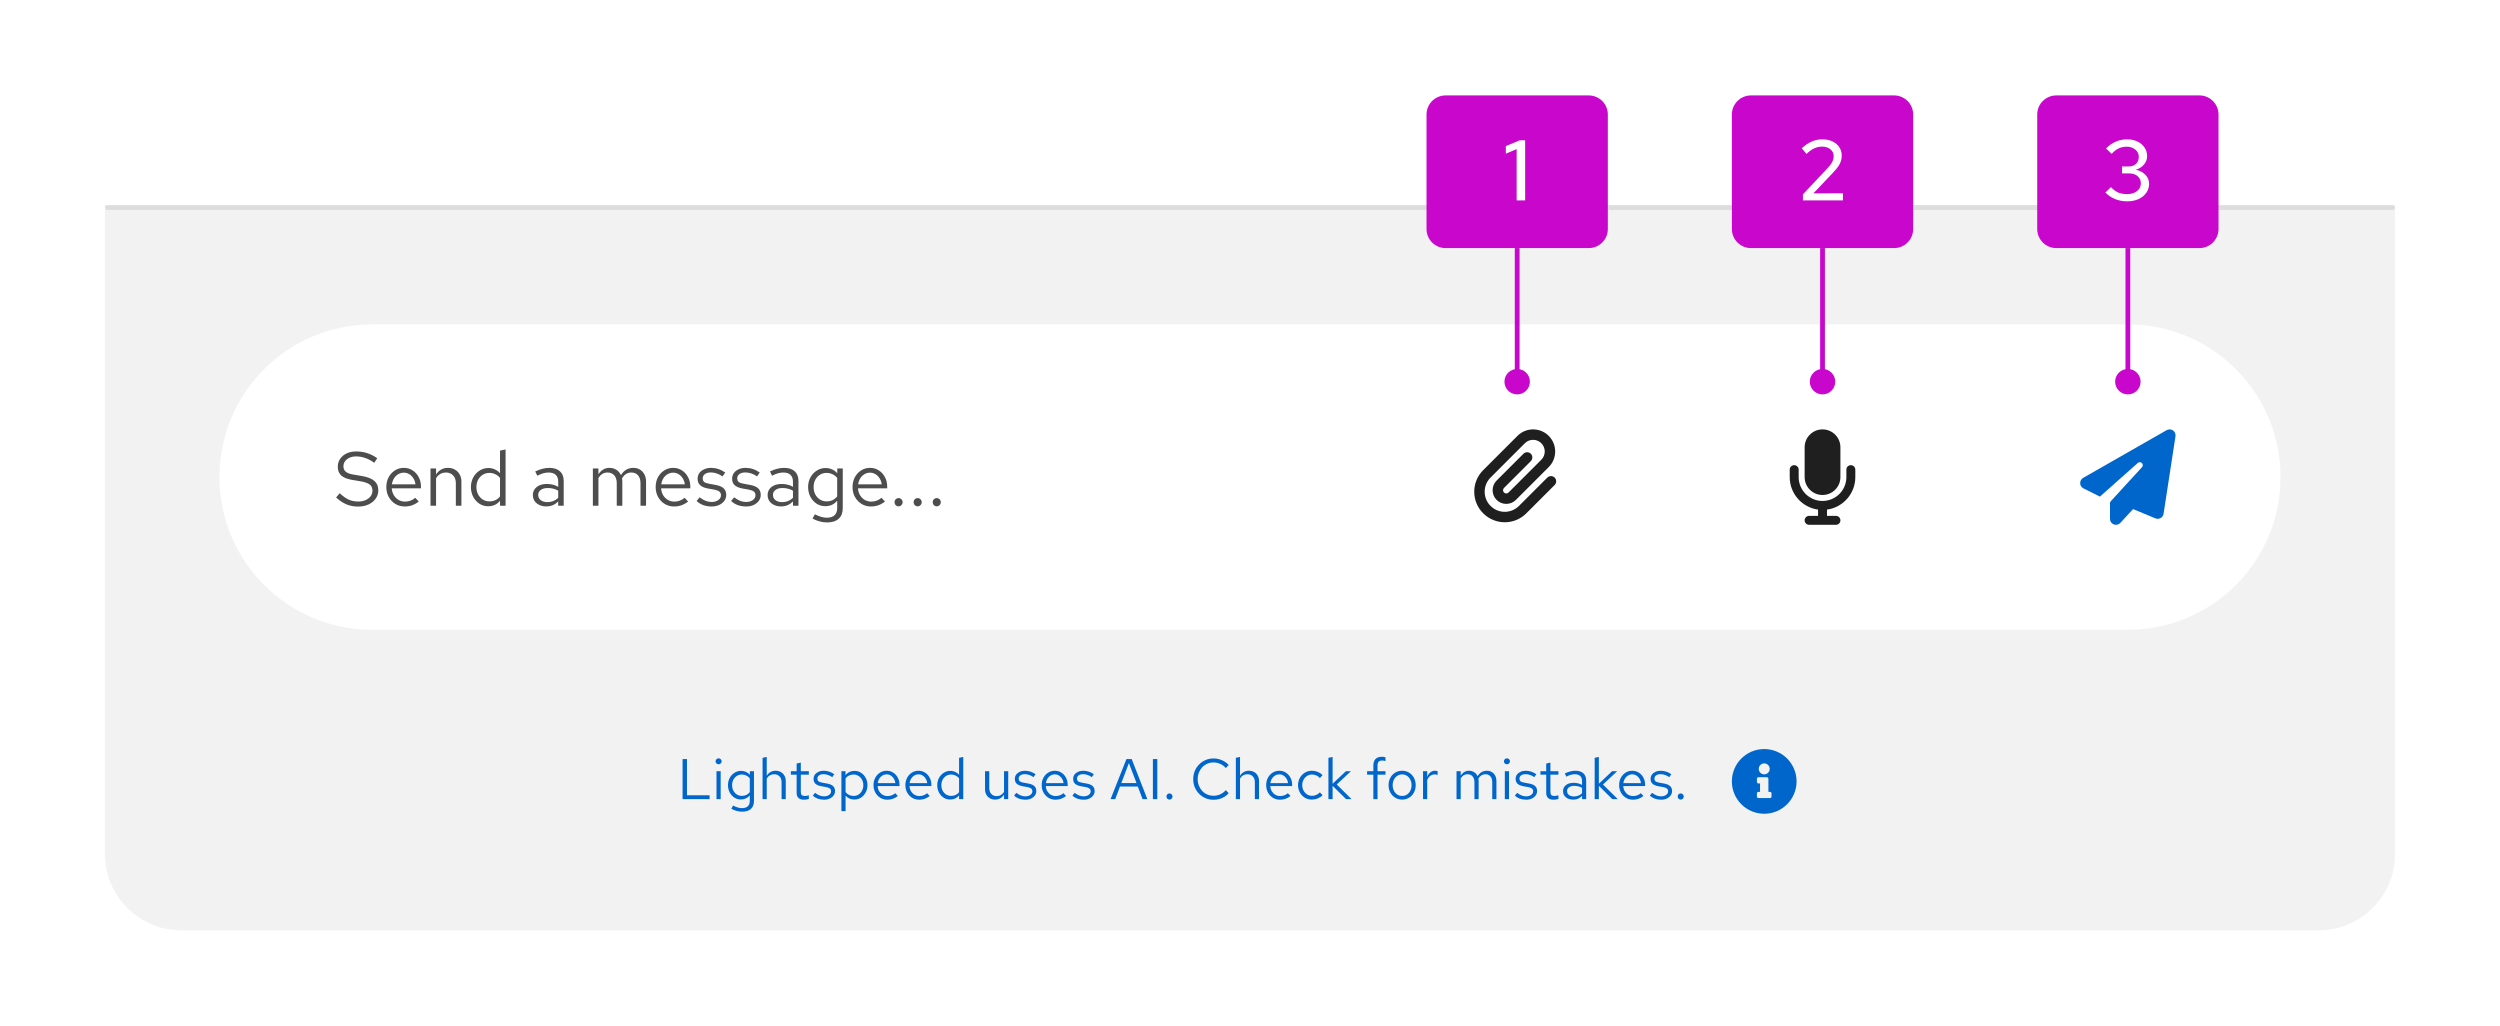 <svg width="524" height="215" viewBox="0 0 524 215" fill="none" xmlns="http://www.w3.org/2000/svg">
<rect width="524" height="215" fill="white"/>
<path d="M22 43H502V179C502 187.837 494.837 195 486 195H38C29.163 195 22 187.837 22 179V43Z" fill="#F2F2F2"/>
<g opacity="0.5">
<rect x="22" y="43" width="480" height="1" rx="0.5" fill="#C7C7C7"/>
</g>
<path d="M46 100C46 82.327 60.327 68 78 68H446C463.673 68 478 82.327 478 100V100C478 117.673 463.673 132 446 132H78C60.327 132 46 117.673 46 100V100Z" fill="white"/>
<path d="M75.04 106.176C74.165 106.176 73.355 106.021 72.608 105.712C71.861 105.392 71.141 104.912 70.448 104.272L71.2 103.376C71.872 104.005 72.501 104.453 73.088 104.72C73.685 104.987 74.347 105.12 75.072 105.12C75.648 105.12 76.16 105.024 76.608 104.832C77.067 104.629 77.424 104.357 77.68 104.016C77.936 103.675 78.064 103.285 78.064 102.848C78.064 102.283 77.877 101.856 77.504 101.568C77.131 101.269 76.485 101.04 75.568 100.88L73.76 100.576C72.736 100.395 71.984 100.085 71.504 99.648C71.035 99.2 70.8 98.603 70.8 97.856C70.8 97.227 70.96 96.672 71.28 96.192C71.611 95.701 72.064 95.317 72.64 95.04C73.216 94.763 73.883 94.624 74.64 94.624C75.472 94.624 76.245 94.741 76.96 94.976C77.675 95.2 78.379 95.557 79.072 96.048L78.432 97.008C77.856 96.571 77.248 96.24 76.608 96.016C75.968 95.781 75.317 95.664 74.656 95.664C74.133 95.664 73.669 95.755 73.264 95.936C72.869 96.117 72.555 96.363 72.32 96.672C72.096 96.981 71.984 97.333 71.984 97.728C71.984 98.219 72.149 98.603 72.48 98.88C72.811 99.157 73.349 99.355 74.096 99.472L75.888 99.776C77.083 99.989 77.947 100.336 78.48 100.816C79.024 101.285 79.296 101.941 79.296 102.784C79.296 103.435 79.109 104.016 78.736 104.528C78.373 105.04 77.872 105.445 77.232 105.744C76.592 106.032 75.861 106.176 75.04 106.176ZM84.845 106.16C84.12 106.16 83.464 105.984 82.877 105.632C82.29 105.269 81.826 104.784 81.485 104.176C81.144 103.557 80.973 102.864 80.973 102.096C80.973 101.328 81.133 100.64 81.453 100.032C81.784 99.424 82.226 98.944 82.781 98.592C83.336 98.24 83.954 98.064 84.637 98.064C85.33 98.064 85.944 98.24 86.477 98.592C87.021 98.933 87.448 99.403 87.757 100C88.077 100.587 88.237 101.253 88.237 102V102.352H82.109C82.152 102.885 82.296 103.365 82.541 103.792C82.797 104.208 83.128 104.539 83.533 104.784C83.949 105.019 84.402 105.136 84.893 105.136C85.298 105.136 85.688 105.067 86.061 104.928C86.445 104.779 86.77 104.581 87.037 104.336L87.773 105.12C87.325 105.472 86.861 105.733 86.381 105.904C85.901 106.075 85.389 106.16 84.845 106.16ZM82.141 101.52H87.085C87.032 101.051 86.888 100.635 86.653 100.272C86.429 99.899 86.141 99.605 85.789 99.392C85.448 99.179 85.064 99.072 84.637 99.072C84.21 99.072 83.821 99.179 83.469 99.392C83.117 99.595 82.824 99.883 82.589 100.256C82.365 100.619 82.216 101.04 82.141 101.52ZM90.231 106V98.192H91.399V99.456C91.698 98.987 92.055 98.64 92.471 98.416C92.887 98.181 93.357 98.064 93.879 98.064C94.445 98.064 94.935 98.187 95.351 98.432C95.778 98.667 96.109 99.003 96.343 99.44C96.589 99.867 96.711 100.368 96.711 100.944V106H95.543V101.28C95.543 100.587 95.351 100.043 94.967 99.648C94.594 99.243 94.087 99.04 93.447 99.04C93.021 99.04 92.631 99.141 92.279 99.344C91.927 99.547 91.634 99.845 91.399 100.24V106H90.231ZM102.307 106.112C101.635 106.112 101.027 105.936 100.483 105.584C99.939 105.221 99.507 104.741 99.187 104.144C98.867 103.536 98.707 102.859 98.707 102.112C98.707 101.355 98.867 100.677 99.187 100.08C99.518 99.472 99.961 98.992 100.515 98.64C101.07 98.277 101.689 98.096 102.371 98.096C102.851 98.096 103.299 98.192 103.715 98.384C104.131 98.565 104.494 98.832 104.803 99.184V94.448L105.971 94.208V106H104.803V104.96C104.505 105.333 104.142 105.621 103.715 105.824C103.289 106.016 102.819 106.112 102.307 106.112ZM102.595 105.088C103.054 105.088 103.475 104.997 103.859 104.816C104.243 104.635 104.558 104.379 104.803 104.048V100.176C104.547 99.845 104.222 99.589 103.827 99.408C103.443 99.216 103.033 99.12 102.595 99.12C102.073 99.12 101.603 99.248 101.187 99.504C100.782 99.76 100.457 100.112 100.211 100.56C99.977 101.008 99.859 101.52 99.859 102.096C99.859 102.661 99.977 103.173 100.211 103.632C100.457 104.08 100.782 104.437 101.187 104.704C101.603 104.96 102.073 105.088 102.595 105.088ZM114.522 106.144C113.968 106.144 113.477 106.043 113.05 105.84C112.624 105.637 112.288 105.36 112.042 105.008C111.808 104.645 111.69 104.229 111.69 103.76C111.69 103.291 111.813 102.885 112.058 102.544C112.304 102.192 112.645 101.92 113.082 101.728C113.52 101.536 114.032 101.44 114.618 101.44C115.066 101.44 115.488 101.488 115.882 101.584C116.288 101.68 116.661 101.835 117.002 102.048V100.976C117.002 100.336 116.832 99.856 116.49 99.536C116.149 99.205 115.648 99.04 114.986 99.04C114.624 99.04 114.25 99.093 113.866 99.2C113.493 99.307 113.077 99.477 112.618 99.712L112.186 98.816C113.232 98.315 114.213 98.064 115.13 98.064C116.101 98.064 116.848 98.304 117.37 98.784C117.893 99.253 118.154 99.931 118.154 100.816V106H117.002V105.088C116.661 105.44 116.282 105.707 115.866 105.888C115.45 106.059 115.002 106.144 114.522 106.144ZM112.81 103.728C112.81 104.187 112.986 104.555 113.338 104.832C113.701 105.109 114.176 105.248 114.762 105.248C115.2 105.248 115.6 105.173 115.962 105.024C116.336 104.875 116.682 104.651 117.002 104.352V102.848C116.672 102.656 116.33 102.517 115.978 102.432C115.626 102.336 115.232 102.288 114.794 102.288C114.197 102.288 113.717 102.421 113.354 102.688C112.992 102.944 112.81 103.291 112.81 103.728ZM124.263 106V98.192H125.431V99.408C125.729 98.96 126.071 98.624 126.455 98.4C126.839 98.176 127.271 98.064 127.751 98.064C128.305 98.064 128.791 98.203 129.207 98.48C129.623 98.747 129.937 99.115 130.151 99.584C130.46 99.083 130.828 98.704 131.255 98.448C131.692 98.192 132.193 98.064 132.759 98.064C133.281 98.064 133.74 98.187 134.135 98.432C134.54 98.677 134.855 99.019 135.079 99.456C135.303 99.883 135.415 100.384 135.415 100.96V106H134.247V101.248C134.247 100.565 134.076 100.027 133.735 99.632C133.393 99.237 132.924 99.04 132.327 99.04C131.921 99.04 131.553 99.141 131.223 99.344C130.903 99.547 130.62 99.856 130.375 100.272C130.396 100.379 130.412 100.491 130.423 100.608C130.433 100.725 130.439 100.843 130.439 100.96V106H129.271V101.248C129.271 100.565 129.095 100.027 128.743 99.632C128.401 99.237 127.932 99.04 127.335 99.04C126.535 99.04 125.9 99.424 125.431 100.192V106H124.263ZM141.298 106.16C140.573 106.16 139.917 105.984 139.33 105.632C138.743 105.269 138.279 104.784 137.938 104.176C137.597 103.557 137.426 102.864 137.426 102.096C137.426 101.328 137.586 100.64 137.906 100.032C138.237 99.424 138.679 98.944 139.234 98.592C139.789 98.24 140.407 98.064 141.09 98.064C141.783 98.064 142.397 98.24 142.93 98.592C143.474 98.933 143.901 99.403 144.21 100C144.53 100.587 144.69 101.253 144.69 102V102.352H138.562C138.605 102.885 138.749 103.365 138.994 103.792C139.25 104.208 139.581 104.539 139.986 104.784C140.402 105.019 140.855 105.136 141.346 105.136C141.751 105.136 142.141 105.067 142.514 104.928C142.898 104.779 143.223 104.581 143.49 104.336L144.226 105.12C143.778 105.472 143.314 105.733 142.834 105.904C142.354 106.075 141.842 106.16 141.298 106.16ZM138.594 101.52H143.538C143.485 101.051 143.341 100.635 143.106 100.272C142.882 99.899 142.594 99.605 142.242 99.392C141.901 99.179 141.517 99.072 141.09 99.072C140.663 99.072 140.274 99.179 139.922 99.392C139.57 99.595 139.277 99.883 139.042 100.256C138.818 100.619 138.669 101.04 138.594 101.52ZM149.179 106.16C148.539 106.16 147.947 106.064 147.403 105.872C146.859 105.669 146.395 105.381 146.011 105.008L146.635 104.24C147.104 104.581 147.536 104.832 147.931 104.992C148.325 105.141 148.731 105.216 149.147 105.216C149.712 105.216 150.181 105.083 150.555 104.816C150.928 104.549 151.115 104.208 151.115 103.792C151.115 103.472 151.003 103.221 150.779 103.04C150.565 102.859 150.208 102.72 149.707 102.624L148.427 102.4C147.669 102.261 147.109 102.027 146.747 101.696C146.395 101.365 146.219 100.917 146.219 100.352C146.219 99.904 146.336 99.509 146.571 99.168C146.816 98.827 147.152 98.56 147.579 98.368C148.005 98.165 148.491 98.064 149.035 98.064C149.568 98.064 150.075 98.144 150.555 98.304C151.035 98.453 151.52 98.699 152.011 99.04L151.435 99.856C151.029 99.568 150.624 99.36 150.219 99.232C149.813 99.093 149.403 99.024 148.987 99.024C148.475 99.024 148.064 99.136 147.755 99.36C147.445 99.584 147.291 99.888 147.291 100.272C147.291 100.592 147.387 100.837 147.579 101.008C147.781 101.179 148.133 101.307 148.635 101.392L149.947 101.632C150.736 101.771 151.312 102.011 151.675 102.352C152.037 102.693 152.219 103.152 152.219 103.728C152.219 104.187 152.085 104.603 151.819 104.976C151.552 105.339 151.189 105.627 150.731 105.84C150.272 106.053 149.755 106.16 149.179 106.16ZM156.413 106.16C155.773 106.16 155.181 106.064 154.637 105.872C154.093 105.669 153.629 105.381 153.245 105.008L153.869 104.24C154.338 104.581 154.77 104.832 155.165 104.992C155.56 105.141 155.965 105.216 156.381 105.216C156.946 105.216 157.416 105.083 157.789 104.816C158.162 104.549 158.349 104.208 158.349 103.792C158.349 103.472 158.237 103.221 158.013 103.04C157.8 102.859 157.442 102.72 156.941 102.624L155.661 102.4C154.904 102.261 154.344 102.027 153.981 101.696C153.629 101.365 153.453 100.917 153.453 100.352C153.453 99.904 153.57 99.509 153.805 99.168C154.05 98.827 154.386 98.56 154.813 98.368C155.24 98.165 155.725 98.064 156.269 98.064C156.802 98.064 157.309 98.144 157.789 98.304C158.269 98.453 158.754 98.699 159.245 99.04L158.669 99.856C158.264 99.568 157.858 99.36 157.453 99.232C157.048 99.093 156.637 99.024 156.221 99.024C155.709 99.024 155.298 99.136 154.989 99.36C154.68 99.584 154.525 99.888 154.525 100.272C154.525 100.592 154.621 100.837 154.813 101.008C155.016 101.179 155.368 101.307 155.869 101.392L157.181 101.632C157.97 101.771 158.546 102.011 158.909 102.352C159.272 102.693 159.453 103.152 159.453 103.728C159.453 104.187 159.32 104.603 159.053 104.976C158.786 105.339 158.424 105.627 157.965 105.84C157.506 106.053 156.989 106.16 156.413 106.16ZM163.725 106.144C163.171 106.144 162.68 106.043 162.253 105.84C161.827 105.637 161.491 105.36 161.245 105.008C161.011 104.645 160.893 104.229 160.893 103.76C160.893 103.291 161.016 102.885 161.261 102.544C161.507 102.192 161.848 101.92 162.285 101.728C162.723 101.536 163.235 101.44 163.821 101.44C164.269 101.44 164.691 101.488 165.085 101.584C165.491 101.68 165.864 101.835 166.205 102.048V100.976C166.205 100.336 166.035 99.856 165.693 99.536C165.352 99.205 164.851 99.04 164.189 99.04C163.827 99.04 163.453 99.093 163.069 99.2C162.696 99.307 162.28 99.477 161.821 99.712L161.389 98.816C162.435 98.315 163.416 98.064 164.333 98.064C165.304 98.064 166.051 98.304 166.573 98.784C167.096 99.253 167.357 99.931 167.357 100.816V106H166.205V105.088C165.864 105.44 165.485 105.707 165.069 105.888C164.653 106.059 164.205 106.144 163.725 106.144ZM162.013 103.728C162.013 104.187 162.189 104.555 162.541 104.832C162.904 105.109 163.379 105.248 163.965 105.248C164.403 105.248 164.803 105.173 165.165 105.024C165.539 104.875 165.885 104.651 166.205 104.352V102.848C165.875 102.656 165.533 102.517 165.181 102.432C164.829 102.336 164.435 102.288 163.997 102.288C163.4 102.288 162.92 102.421 162.557 102.688C162.195 102.944 162.013 103.291 162.013 103.728ZM173.347 109.504C172.825 109.504 172.297 109.429 171.763 109.28C171.241 109.141 170.755 108.944 170.307 108.688L170.803 107.792C171.283 108.037 171.721 108.219 172.115 108.336C172.51 108.453 172.905 108.512 173.299 108.512C174.014 108.512 174.553 108.341 174.915 108C175.289 107.659 175.475 107.163 175.475 106.512V104.944C175.177 105.317 174.814 105.605 174.387 105.808C173.961 106 173.491 106.096 172.979 106.096C172.307 106.096 171.699 105.92 171.155 105.568C170.611 105.205 170.179 104.725 169.859 104.128C169.539 103.52 169.379 102.843 169.379 102.096C169.379 101.349 169.539 100.677 169.859 100.08C170.19 99.472 170.633 98.992 171.187 98.64C171.742 98.277 172.361 98.096 173.043 98.096C173.534 98.096 173.987 98.192 174.403 98.384C174.819 98.565 175.182 98.837 175.491 99.2V98.192H176.643V106.496C176.643 107.467 176.361 108.208 175.795 108.72C175.23 109.243 174.414 109.504 173.347 109.504ZM173.267 105.088C173.726 105.088 174.147 104.997 174.531 104.816C174.915 104.624 175.23 104.363 175.475 104.032V100.176C175.219 99.845 174.894 99.589 174.499 99.408C174.115 99.216 173.705 99.12 173.267 99.12C172.745 99.12 172.275 99.248 171.859 99.504C171.454 99.76 171.129 100.112 170.883 100.56C170.649 101.008 170.531 101.52 170.531 102.096C170.531 102.661 170.649 103.173 170.883 103.632C171.129 104.08 171.454 104.437 171.859 104.704C172.275 104.96 172.745 105.088 173.267 105.088ZM182.564 106.16C181.838 106.16 181.182 105.984 180.596 105.632C180.009 105.269 179.545 104.784 179.204 104.176C178.862 103.557 178.692 102.864 178.692 102.096C178.692 101.328 178.852 100.64 179.172 100.032C179.502 99.424 179.945 98.944 180.5 98.592C181.054 98.24 181.673 98.064 182.356 98.064C183.049 98.064 183.662 98.24 184.196 98.592C184.74 98.933 185.166 99.403 185.476 100C185.796 100.587 185.956 101.253 185.956 102V102.352H179.828C179.87 102.885 180.014 103.365 180.26 103.792C180.516 104.208 180.846 104.539 181.252 104.784C181.668 105.019 182.121 105.136 182.612 105.136C183.017 105.136 183.406 105.067 183.78 104.928C184.164 104.779 184.489 104.581 184.756 104.336L185.492 105.12C185.044 105.472 184.58 105.733 184.1 105.904C183.62 106.075 183.108 106.16 182.564 106.16ZM179.86 101.52H184.804C184.75 101.051 184.606 100.635 184.372 100.272C184.148 99.899 183.86 99.605 183.508 99.392C183.166 99.179 182.782 99.072 182.356 99.072C181.929 99.072 181.54 99.179 181.188 99.392C180.836 99.595 180.542 99.883 180.308 100.256C180.084 100.619 179.934 101.04 179.86 101.52ZM188.344 106.128C188.109 106.128 187.906 106.043 187.736 105.872C187.576 105.701 187.496 105.499 187.496 105.264C187.496 105.019 187.576 104.816 187.736 104.656C187.906 104.485 188.109 104.4 188.344 104.4C188.578 104.4 188.776 104.485 188.936 104.656C189.106 104.816 189.192 105.019 189.192 105.264C189.192 105.499 189.106 105.701 188.936 105.872C188.776 106.043 188.578 106.128 188.344 106.128ZM192.344 106.128C192.109 106.128 191.906 106.043 191.736 105.872C191.576 105.701 191.496 105.499 191.496 105.264C191.496 105.019 191.576 104.816 191.736 104.656C191.906 104.485 192.109 104.4 192.344 104.4C192.578 104.4 192.776 104.485 192.936 104.656C193.106 104.816 193.192 105.019 193.192 105.264C193.192 105.499 193.106 105.701 192.936 105.872C192.776 106.043 192.578 106.128 192.344 106.128ZM196.344 106.128C196.109 106.128 195.906 106.043 195.736 105.872C195.576 105.701 195.496 105.499 195.496 105.264C195.496 105.019 195.576 104.816 195.736 104.656C195.906 104.485 196.109 104.4 196.344 104.4C196.578 104.4 196.776 104.485 196.936 104.656C197.106 104.816 197.192 105.019 197.192 105.264C197.192 105.499 197.106 105.701 196.936 105.872C196.776 106.043 196.578 106.128 196.344 106.128Z" fill="#4D4D4D"/>
<path d="M323.063 92.903C322.109 91.95 320.563 91.95 319.609 92.903L312.422 100.091C310.777 101.735 310.777 104.399 312.422 106.044C314.066 107.688 316.73 107.688 318.375 106.044L324.313 100.106C324.738 99.681 325.434 99.681 325.859 100.106C326.285 100.532 326.285 101.228 325.859 101.653L319.922 107.591C317.422 110.091 313.375 110.091 310.875 107.591C308.375 105.091 308.375 101.044 310.875 98.544L318.063 91.356C319.871 89.548 322.801 89.548 324.609 91.356C326.418 93.165 326.418 96.095 324.609 97.903L317.734 104.778C316.617 105.896 314.805 105.896 313.688 104.778C312.57 103.661 312.57 101.849 313.688 100.731L319.313 95.106C319.738 94.681 320.434 94.681 320.859 95.106C321.285 95.532 321.285 96.228 320.859 96.653L315.234 102.278C314.973 102.54 314.973 102.97 315.234 103.231C315.496 103.493 315.926 103.493 316.188 103.231L323.063 96.356C324.016 95.403 324.016 93.856 323.063 92.903Z" fill="#1F1F1F"/>
<path d="M382 90C379.93 90 378.25 91.68 378.25 93.75V100C378.25 102.07 379.93 103.75 382 103.75C384.07 103.75 385.75 102.07 385.75 100V93.75C385.75 91.68 384.07 90 382 90ZM377 98.438C377 97.918 376.582 97.5 376.062 97.5C375.543 97.5 375.125 97.918 375.125 98.438V100C375.125 103.48 377.711 106.355 381.062 106.812V108.125H379.188C378.668 108.125 378.25 108.543 378.25 109.062C378.25 109.582 378.668 110 379.188 110H382H384.812C385.332 110 385.75 109.582 385.75 109.062C385.75 108.543 385.332 108.125 384.812 108.125H382.938V106.812C386.289 106.355 388.875 103.48 388.875 100V98.438C388.875 97.918 388.457 97.5 387.938 97.5C387.418 97.5 387 97.918 387 98.438V100C387 102.762 384.762 105 382 105C379.238 105 377 102.762 377 100V98.438Z" fill="#1F1F1F"/>
<path d="M455.458 90.217C455.852 90.49 456.059 90.963 455.985 91.436L453.485 107.686C453.426 108.064 453.196 108.397 452.86 108.584C452.524 108.772 452.122 108.795 451.766 108.647L447.094 106.705L444.419 109.6C444.071 109.979 443.524 110.104 443.044 109.916C442.563 109.729 442.251 109.264 442.251 108.748V105.482C442.251 105.326 442.309 105.178 442.415 105.064L448.962 97.92C449.188 97.674 449.18 97.295 448.946 97.061C448.712 96.826 448.333 96.811 448.087 97.033L440.141 104.092L436.692 102.365C436.278 102.158 436.012 101.744 436.001 101.283C435.989 100.822 436.231 100.393 436.629 100.162L454.129 90.162C454.547 89.924 455.063 89.947 455.458 90.217Z" fill="#0066CC"/>
<path d="M143.068 167.5V159.1H143.992V166.684H148.732V167.5H143.068ZM150.177 167.5V161.644H151.053V167.5H150.177ZM150.621 160.192C150.445 160.192 150.293 160.132 150.165 160.012C150.045 159.884 149.985 159.736 149.985 159.568C149.985 159.4 150.045 159.256 150.165 159.136C150.293 159.008 150.445 158.944 150.621 158.944C150.797 158.944 150.945 159.008 151.065 159.136C151.193 159.256 151.257 159.4 151.257 159.568C151.257 159.736 151.193 159.884 151.065 160.012C150.945 160.132 150.797 160.192 150.621 160.192ZM155.561 170.128C155.169 170.128 154.773 170.072 154.373 169.96C153.981 169.856 153.617 169.708 153.281 169.516L153.653 168.844C154.013 169.028 154.341 169.164 154.637 169.252C154.933 169.34 155.229 169.384 155.525 169.384C156.061 169.384 156.465 169.256 156.737 169C157.017 168.744 157.157 168.372 157.157 167.884V166.708C156.933 166.988 156.661 167.204 156.341 167.356C156.021 167.5 155.669 167.572 155.285 167.572C154.781 167.572 154.325 167.44 153.917 167.176C153.509 166.904 153.185 166.544 152.945 166.096C152.705 165.64 152.585 165.132 152.585 164.572C152.585 164.012 152.705 163.508 152.945 163.06C153.193 162.604 153.525 162.244 153.941 161.98C154.357 161.708 154.821 161.572 155.333 161.572C155.701 161.572 156.041 161.644 156.353 161.788C156.665 161.924 156.937 162.128 157.169 162.4V161.644H158.033V167.872C158.033 168.6 157.821 169.156 157.397 169.54C156.973 169.932 156.361 170.128 155.561 170.128ZM155.501 166.816C155.845 166.816 156.161 166.748 156.449 166.612C156.737 166.468 156.973 166.272 157.157 166.024V163.132C156.965 162.884 156.721 162.692 156.425 162.556C156.137 162.412 155.829 162.34 155.501 162.34C155.109 162.34 154.757 162.436 154.445 162.628C154.141 162.82 153.897 163.084 153.713 163.42C153.537 163.756 153.449 164.14 153.449 164.572C153.449 164.996 153.537 165.38 153.713 165.724C153.897 166.06 154.141 166.328 154.445 166.528C154.757 166.72 155.109 166.816 155.501 166.816ZM159.834 167.5V158.836L160.71 158.656V162.592C160.934 162.24 161.202 161.98 161.514 161.812C161.826 161.636 162.178 161.548 162.57 161.548C162.994 161.548 163.362 161.64 163.674 161.824C163.994 162 164.242 162.252 164.418 162.58C164.602 162.9 164.694 163.276 164.694 163.708V167.5H163.818V163.96C163.818 163.44 163.674 163.032 163.386 162.736C163.106 162.432 162.726 162.28 162.246 162.28C161.926 162.28 161.634 162.356 161.37 162.508C161.106 162.66 160.886 162.884 160.71 163.18V167.5H159.834ZM168.511 167.62C168.007 167.62 167.623 167.5 167.359 167.26C167.103 167.012 166.975 166.656 166.975 166.192V162.364H165.763V161.644H166.975V160.036L167.851 159.832V161.644H169.531V162.364H167.851V165.964C167.851 166.276 167.915 166.5 168.043 166.636C168.179 166.772 168.399 166.84 168.703 166.84C168.855 166.84 168.991 166.828 169.111 166.804C169.231 166.78 169.371 166.74 169.531 166.684V167.464C169.371 167.52 169.203 167.56 169.027 167.584C168.851 167.608 168.679 167.62 168.511 167.62ZM172.743 167.62C172.263 167.62 171.819 167.548 171.411 167.404C171.003 167.252 170.655 167.036 170.367 166.756L170.835 166.18C171.187 166.436 171.511 166.624 171.807 166.744C172.103 166.856 172.407 166.912 172.719 166.912C173.143 166.912 173.495 166.812 173.775 166.612C174.055 166.412 174.195 166.156 174.195 165.844C174.195 165.604 174.111 165.416 173.943 165.28C173.783 165.144 173.515 165.04 173.139 164.968L172.179 164.8C171.611 164.696 171.191 164.52 170.919 164.272C170.655 164.024 170.523 163.688 170.523 163.264C170.523 162.928 170.611 162.632 170.787 162.376C170.971 162.12 171.223 161.92 171.543 161.776C171.863 161.624 172.227 161.548 172.635 161.548C173.035 161.548 173.415 161.608 173.775 161.728C174.135 161.84 174.499 162.024 174.867 162.28L174.435 162.892C174.131 162.676 173.827 162.52 173.523 162.424C173.219 162.32 172.911 162.268 172.599 162.268C172.215 162.268 171.907 162.352 171.675 162.52C171.443 162.688 171.327 162.916 171.327 163.204C171.327 163.444 171.399 163.628 171.543 163.756C171.695 163.884 171.959 163.98 172.335 164.044L173.319 164.224C173.911 164.328 174.343 164.508 174.615 164.764C174.887 165.02 175.023 165.364 175.023 165.796C175.023 166.14 174.923 166.452 174.723 166.732C174.523 167.004 174.251 167.22 173.907 167.38C173.563 167.54 173.175 167.62 172.743 167.62ZM176.357 170.008V161.644H177.221V162.484C177.445 162.188 177.717 161.964 178.037 161.812C178.365 161.652 178.725 161.572 179.117 161.572C179.629 161.572 180.085 161.708 180.485 161.98C180.893 162.244 181.217 162.604 181.457 163.06C181.697 163.508 181.817 164.012 181.817 164.572C181.817 165.132 181.693 165.64 181.445 166.096C181.205 166.552 180.877 166.916 180.461 167.188C180.053 167.452 179.589 167.584 179.069 167.584C178.701 167.584 178.361 167.516 178.049 167.38C177.737 167.236 177.465 167.032 177.233 166.768V170.008H176.357ZM178.901 166.828C179.293 166.828 179.641 166.732 179.945 166.54C180.257 166.34 180.501 166.072 180.677 165.736C180.861 165.392 180.953 165.008 180.953 164.584C180.953 164.152 180.861 163.768 180.677 163.432C180.501 163.096 180.257 162.832 179.945 162.64C179.641 162.44 179.293 162.34 178.901 162.34C178.557 162.34 178.237 162.412 177.941 162.556C177.653 162.692 177.417 162.888 177.233 163.144V166.012C177.425 166.268 177.665 166.468 177.953 166.612C178.249 166.756 178.565 166.828 178.901 166.828ZM185.993 167.62C185.449 167.62 184.957 167.488 184.517 167.224C184.077 166.952 183.729 166.588 183.473 166.132C183.217 165.668 183.089 165.148 183.089 164.572C183.089 163.996 183.209 163.48 183.449 163.024C183.697 162.568 184.029 162.208 184.445 161.944C184.861 161.68 185.325 161.548 185.837 161.548C186.357 161.548 186.817 161.68 187.217 161.944C187.625 162.2 187.945 162.552 188.177 163C188.417 163.44 188.537 163.94 188.537 164.5V164.764H183.941C183.973 165.164 184.081 165.524 184.265 165.844C184.457 166.156 184.705 166.404 185.009 166.588C185.321 166.764 185.661 166.852 186.029 166.852C186.333 166.852 186.625 166.8 186.905 166.696C187.193 166.584 187.437 166.436 187.637 166.252L188.189 166.84C187.853 167.104 187.505 167.3 187.145 167.428C186.785 167.556 186.401 167.62 185.993 167.62ZM183.965 164.14H187.673C187.633 163.788 187.525 163.476 187.349 163.204C187.181 162.924 186.965 162.704 186.701 162.544C186.445 162.384 186.157 162.304 185.837 162.304C185.517 162.304 185.225 162.384 184.961 162.544C184.697 162.696 184.477 162.912 184.301 163.192C184.133 163.464 184.021 163.78 183.965 164.14ZM192.673 167.62C192.129 167.62 191.637 167.488 191.197 167.224C190.757 166.952 190.409 166.588 190.153 166.132C189.897 165.668 189.769 165.148 189.769 164.572C189.769 163.996 189.889 163.48 190.129 163.024C190.377 162.568 190.709 162.208 191.125 161.944C191.541 161.68 192.005 161.548 192.517 161.548C193.037 161.548 193.497 161.68 193.897 161.944C194.305 162.2 194.625 162.552 194.857 163C195.097 163.44 195.217 163.94 195.217 164.5V164.764H190.621C190.653 165.164 190.761 165.524 190.945 165.844C191.137 166.156 191.385 166.404 191.689 166.588C192.001 166.764 192.341 166.852 192.709 166.852C193.013 166.852 193.305 166.8 193.585 166.696C193.873 166.584 194.117 166.436 194.317 166.252L194.869 166.84C194.533 167.104 194.185 167.3 193.825 167.428C193.465 167.556 193.081 167.62 192.673 167.62ZM190.645 164.14H194.353C194.313 163.788 194.205 163.476 194.029 163.204C193.861 162.924 193.645 162.704 193.381 162.544C193.125 162.384 192.837 162.304 192.517 162.304C192.197 162.304 191.905 162.384 191.641 162.544C191.377 162.696 191.157 162.912 190.981 163.192C190.813 163.464 190.701 163.78 190.645 164.14ZM199.149 167.584C198.645 167.584 198.189 167.452 197.781 167.188C197.373 166.916 197.049 166.556 196.809 166.108C196.569 165.652 196.449 165.144 196.449 164.584C196.449 164.016 196.569 163.508 196.809 163.06C197.057 162.604 197.389 162.244 197.805 161.98C198.221 161.708 198.685 161.572 199.197 161.572C199.557 161.572 199.893 161.644 200.205 161.788C200.517 161.924 200.789 162.124 201.021 162.388V158.836L201.897 158.656V167.5H201.021V166.72C200.797 167 200.525 167.216 200.205 167.368C199.885 167.512 199.533 167.584 199.149 167.584ZM199.365 166.816C199.709 166.816 200.025 166.748 200.313 166.612C200.601 166.476 200.837 166.284 201.021 166.036V163.132C200.829 162.884 200.585 162.692 200.289 162.556C200.001 162.412 199.693 162.34 199.365 162.34C198.973 162.34 198.621 162.436 198.309 162.628C198.005 162.82 197.761 163.084 197.576 163.42C197.4 163.756 197.312 164.14 197.312 164.572C197.312 164.996 197.4 165.38 197.576 165.724C197.761 166.06 198.005 166.328 198.309 166.528C198.621 166.72 198.973 166.816 199.365 166.816ZM208.586 167.596C208.17 167.596 207.802 167.504 207.482 167.32C207.162 167.136 206.91 166.88 206.726 166.552C206.55 166.224 206.462 165.848 206.462 165.424V161.644H207.35V165.172C207.35 165.692 207.49 166.104 207.77 166.408C208.05 166.712 208.43 166.864 208.91 166.864C209.238 166.864 209.53 166.788 209.786 166.636C210.05 166.484 210.27 166.264 210.446 165.976V161.644H211.322V167.5H210.446V166.552C210.222 166.896 209.954 167.156 209.642 167.332C209.338 167.508 208.986 167.596 208.586 167.596ZM214.931 167.62C214.451 167.62 214.007 167.548 213.599 167.404C213.191 167.252 212.843 167.036 212.555 166.756L213.023 166.18C213.375 166.436 213.699 166.624 213.995 166.744C214.291 166.856 214.595 166.912 214.907 166.912C215.331 166.912 215.683 166.812 215.963 166.612C216.243 166.412 216.383 166.156 216.383 165.844C216.383 165.604 216.299 165.416 216.131 165.28C215.971 165.144 215.703 165.04 215.327 164.968L214.367 164.8C213.799 164.696 213.379 164.52 213.107 164.272C212.843 164.024 212.711 163.688 212.711 163.264C212.711 162.928 212.799 162.632 212.975 162.376C213.159 162.12 213.411 161.92 213.731 161.776C214.051 161.624 214.415 161.548 214.823 161.548C215.223 161.548 215.603 161.608 215.963 161.728C216.323 161.84 216.687 162.024 217.055 162.28L216.623 162.892C216.319 162.676 216.015 162.52 215.711 162.424C215.407 162.32 215.099 162.268 214.787 162.268C214.403 162.268 214.095 162.352 213.863 162.52C213.631 162.688 213.515 162.916 213.515 163.204C213.515 163.444 213.587 163.628 213.731 163.756C213.883 163.884 214.147 163.98 214.523 164.044L215.507 164.224C216.099 164.328 216.531 164.508 216.803 164.764C217.075 165.02 217.211 165.364 217.211 165.796C217.211 166.14 217.111 166.452 216.911 166.732C216.711 167.004 216.439 167.22 216.095 167.38C215.751 167.54 215.363 167.62 214.931 167.62ZM221.243 167.62C220.699 167.62 220.207 167.488 219.767 167.224C219.327 166.952 218.979 166.588 218.723 166.132C218.467 165.668 218.339 165.148 218.339 164.572C218.339 163.996 218.459 163.48 218.699 163.024C218.947 162.568 219.279 162.208 219.695 161.944C220.111 161.68 220.575 161.548 221.087 161.548C221.607 161.548 222.067 161.68 222.467 161.944C222.875 162.2 223.195 162.552 223.427 163C223.667 163.44 223.787 163.94 223.787 164.5V164.764H219.191C219.223 165.164 219.331 165.524 219.515 165.844C219.707 166.156 219.955 166.404 220.259 166.588C220.571 166.764 220.911 166.852 221.279 166.852C221.583 166.852 221.875 166.8 222.155 166.696C222.443 166.584 222.687 166.436 222.887 166.252L223.439 166.84C223.103 167.104 222.755 167.3 222.395 167.428C222.035 167.556 221.651 167.62 221.243 167.62ZM219.215 164.14H222.923C222.883 163.788 222.775 163.476 222.599 163.204C222.431 162.924 222.215 162.704 221.951 162.544C221.695 162.384 221.407 162.304 221.087 162.304C220.767 162.304 220.475 162.384 220.211 162.544C219.947 162.696 219.727 162.912 219.551 163.192C219.383 163.464 219.271 163.78 219.215 164.14ZM227.153 167.62C226.673 167.62 226.229 167.548 225.821 167.404C225.413 167.252 225.065 167.036 224.777 166.756L225.245 166.18C225.597 166.436 225.921 166.624 226.217 166.744C226.513 166.856 226.817 166.912 227.129 166.912C227.553 166.912 227.905 166.812 228.185 166.612C228.465 166.412 228.605 166.156 228.605 165.844C228.605 165.604 228.521 165.416 228.353 165.28C228.193 165.144 227.925 165.04 227.549 164.968L226.589 164.8C226.021 164.696 225.601 164.52 225.329 164.272C225.065 164.024 224.933 163.688 224.933 163.264C224.933 162.928 225.021 162.632 225.197 162.376C225.381 162.12 225.633 161.92 225.953 161.776C226.273 161.624 226.637 161.548 227.045 161.548C227.445 161.548 227.825 161.608 228.185 161.728C228.545 161.84 228.909 162.024 229.277 162.28L228.845 162.892C228.541 162.676 228.237 162.52 227.933 162.424C227.629 162.32 227.321 162.268 227.009 162.268C226.625 162.268 226.317 162.352 226.085 162.52C225.853 162.688 225.737 162.916 225.737 163.204C225.737 163.444 225.809 163.628 225.953 163.756C226.105 163.884 226.369 163.98 226.745 164.044L227.729 164.224C228.321 164.328 228.753 164.508 229.025 164.764C229.297 165.02 229.433 165.364 229.433 165.796C229.433 166.14 229.333 166.452 229.133 166.732C228.933 167.004 228.661 167.22 228.317 167.38C227.973 167.54 227.585 167.62 227.153 167.62ZM232.776 167.5L236.1 159.1H237.204L240.48 167.5H239.484L238.488 164.86H234.744L233.748 167.5H232.776ZM235.032 164.128H238.212L236.616 159.94L235.032 164.128ZM241.646 167.5V159.1H242.57V167.5H241.646ZM245.125 167.596C244.949 167.596 244.797 167.532 244.669 167.404C244.549 167.276 244.489 167.124 244.489 166.948C244.489 166.764 244.549 166.612 244.669 166.492C244.797 166.364 244.949 166.3 245.125 166.3C245.301 166.3 245.449 166.364 245.569 166.492C245.697 166.612 245.761 166.764 245.761 166.948C245.761 167.124 245.697 167.276 245.569 167.404C245.449 167.532 245.301 167.596 245.125 167.596ZM254.37 167.632C253.77 167.632 253.21 167.524 252.69 167.308C252.178 167.084 251.726 166.776 251.334 166.384C250.942 165.984 250.638 165.524 250.422 165.004C250.206 164.476 250.098 163.908 250.098 163.3C250.098 162.692 250.206 162.128 250.422 161.608C250.638 161.08 250.942 160.62 251.334 160.228C251.726 159.828 252.178 159.52 252.69 159.304C253.21 159.08 253.77 158.968 254.37 158.968C254.786 158.968 255.182 159.024 255.558 159.136C255.942 159.24 256.302 159.396 256.638 159.604C256.974 159.804 257.274 160.052 257.538 160.348L256.926 160.984C256.614 160.608 256.23 160.32 255.774 160.12C255.326 159.912 254.858 159.808 254.37 159.808C253.898 159.808 253.458 159.896 253.05 160.072C252.642 160.248 252.286 160.496 251.982 160.816C251.686 161.136 251.454 161.508 251.286 161.932C251.118 162.348 251.034 162.804 251.034 163.3C251.034 163.788 251.118 164.244 251.286 164.668C251.454 165.092 251.686 165.464 251.982 165.784C252.286 166.104 252.642 166.352 253.05 166.528C253.458 166.704 253.898 166.792 254.37 166.792C254.858 166.792 255.326 166.688 255.774 166.48C256.23 166.272 256.614 165.984 256.926 165.616L257.538 166.252C257.274 166.548 256.974 166.8 256.638 167.008C256.302 167.208 255.942 167.364 255.558 167.476C255.182 167.58 254.786 167.632 254.37 167.632ZM259.033 167.5V158.836L259.909 158.656V162.592C260.133 162.24 260.401 161.98 260.713 161.812C261.025 161.636 261.377 161.548 261.769 161.548C262.193 161.548 262.561 161.64 262.873 161.824C263.193 162 263.441 162.252 263.617 162.58C263.801 162.9 263.893 163.276 263.893 163.708V167.5H263.017V163.96C263.017 163.44 262.873 163.032 262.585 162.736C262.305 162.432 261.925 162.28 261.445 162.28C261.125 162.28 260.833 162.356 260.569 162.508C260.305 162.66 260.085 162.884 259.909 163.18V167.5H259.033ZM268.294 167.62C267.75 167.62 267.258 167.488 266.818 167.224C266.378 166.952 266.03 166.588 265.774 166.132C265.518 165.668 265.39 165.148 265.39 164.572C265.39 163.996 265.51 163.48 265.75 163.024C265.998 162.568 266.33 162.208 266.746 161.944C267.162 161.68 267.626 161.548 268.138 161.548C268.658 161.548 269.118 161.68 269.518 161.944C269.926 162.2 270.246 162.552 270.478 163C270.718 163.44 270.838 163.94 270.838 164.5V164.764H266.242C266.274 165.164 266.382 165.524 266.566 165.844C266.758 166.156 267.006 166.404 267.31 166.588C267.622 166.764 267.962 166.852 268.33 166.852C268.634 166.852 268.926 166.8 269.206 166.696C269.494 166.584 269.738 166.436 269.938 166.252L270.49 166.84C270.154 167.104 269.806 167.3 269.446 167.428C269.086 167.556 268.702 167.62 268.294 167.62ZM266.266 164.14H269.974C269.934 163.788 269.826 163.476 269.65 163.204C269.482 162.924 269.266 162.704 269.002 162.544C268.746 162.384 268.458 162.304 268.138 162.304C267.818 162.304 267.526 162.384 267.262 162.544C266.998 162.696 266.778 162.912 266.602 163.192C266.434 163.464 266.322 163.78 266.266 164.14ZM274.962 167.596C274.418 167.596 273.926 167.464 273.486 167.2C273.054 166.928 272.71 166.564 272.454 166.108C272.198 165.644 272.07 165.132 272.07 164.572C272.07 164.004 272.198 163.492 272.454 163.036C272.71 162.58 273.054 162.22 273.486 161.956C273.926 161.684 274.418 161.548 274.962 161.548C275.394 161.548 275.806 161.628 276.198 161.788C276.59 161.948 276.93 162.172 277.218 162.46L276.654 163.072C276.446 162.84 276.194 162.66 275.898 162.532C275.602 162.404 275.302 162.34 274.998 162.34C274.614 162.34 274.266 162.44 273.954 162.64C273.65 162.84 273.406 163.108 273.222 163.444C273.038 163.78 272.946 164.156 272.946 164.572C272.946 164.988 273.038 165.364 273.222 165.7C273.406 166.036 273.65 166.304 273.954 166.504C274.266 166.704 274.614 166.804 274.998 166.804C275.302 166.804 275.602 166.74 275.898 166.612C276.194 166.476 276.446 166.296 276.654 166.072L277.218 166.684C276.93 166.972 276.59 167.196 276.198 167.356C275.806 167.516 275.394 167.596 274.962 167.596ZM278.439 167.5V158.836L279.315 158.656V164.272L282.099 161.644H283.155L280.179 164.428L283.287 167.5H282.135L279.315 164.704V167.5H278.439ZM287.855 167.5V162.364H286.547V161.644H287.855V160.42C287.855 159.844 288.007 159.4 288.311 159.088C288.615 158.776 289.047 158.62 289.607 158.62C289.767 158.62 289.911 158.628 290.039 158.644C290.175 158.66 290.295 158.688 290.399 158.728V159.52C290.271 159.48 290.155 159.452 290.051 159.436C289.947 159.42 289.827 159.412 289.691 159.412C289.355 159.412 289.111 159.496 288.959 159.664C288.807 159.824 288.731 160.08 288.731 160.432V161.644H290.399V162.364H288.731V167.5H287.855ZM293.898 167.596C293.354 167.596 292.866 167.464 292.434 167.2C292.002 166.936 291.662 166.576 291.414 166.12C291.166 165.664 291.042 165.148 291.042 164.572C291.042 163.996 291.166 163.48 291.414 163.024C291.662 162.568 292.002 162.208 292.434 161.944C292.866 161.68 293.354 161.548 293.898 161.548C294.434 161.548 294.914 161.68 295.338 161.944C295.77 162.208 296.11 162.568 296.358 163.024C296.606 163.48 296.73 163.996 296.73 164.572C296.73 165.148 296.606 165.664 296.358 166.12C296.11 166.576 295.77 166.936 295.338 167.2C294.914 167.464 294.434 167.596 293.898 167.596ZM293.886 166.828C294.27 166.828 294.61 166.732 294.906 166.54C295.202 166.34 295.434 166.068 295.602 165.724C295.778 165.38 295.866 164.996 295.866 164.572C295.866 164.14 295.778 163.756 295.602 163.42C295.434 163.076 295.202 162.808 294.906 162.616C294.61 162.416 294.27 162.316 293.886 162.316C293.502 162.316 293.162 162.416 292.866 162.616C292.57 162.808 292.334 163.076 292.158 163.42C291.99 163.756 291.906 164.14 291.906 164.572C291.906 164.996 291.99 165.38 292.158 165.724C292.334 166.068 292.57 166.34 292.866 166.54C293.162 166.732 293.502 166.828 293.886 166.828ZM298.267 167.5V161.644H299.143V162.844C299.295 162.436 299.511 162.12 299.791 161.896C300.079 161.664 300.407 161.548 300.775 161.548C300.879 161.548 300.975 161.556 301.063 161.572C301.151 161.58 301.239 161.6 301.327 161.632V162.424C301.231 162.392 301.127 162.368 301.015 162.352C300.911 162.328 300.811 162.316 300.715 162.316C300.355 162.316 300.039 162.42 299.767 162.628C299.503 162.836 299.295 163.128 299.143 163.504V167.5H298.267ZM305.287 167.5V161.644H306.163V162.556C306.387 162.22 306.643 161.968 306.931 161.8C307.219 161.632 307.543 161.548 307.903 161.548C308.319 161.548 308.683 161.652 308.995 161.86C309.307 162.06 309.543 162.336 309.703 162.688C309.935 162.312 310.211 162.028 310.531 161.836C310.859 161.644 311.235 161.548 311.659 161.548C312.051 161.548 312.395 161.64 312.691 161.824C312.995 162.008 313.231 162.264 313.399 162.592C313.567 162.912 313.651 163.288 313.651 163.72V167.5H312.775V163.936C312.775 163.424 312.647 163.02 312.391 162.724C312.135 162.428 311.783 162.28 311.335 162.28C311.031 162.28 310.755 162.356 310.507 162.508C310.267 162.66 310.055 162.892 309.871 163.204C309.887 163.284 309.899 163.368 309.907 163.456C309.915 163.544 309.919 163.632 309.919 163.72V167.5H309.043V163.936C309.043 163.424 308.911 163.02 308.647 162.724C308.391 162.428 308.039 162.28 307.591 162.28C306.991 162.28 306.515 162.568 306.163 163.144V167.5H305.287ZM315.411 167.5V161.644H316.287V167.5H315.411ZM315.855 160.192C315.679 160.192 315.527 160.132 315.399 160.012C315.279 159.884 315.219 159.736 315.219 159.568C315.219 159.4 315.279 159.256 315.399 159.136C315.527 159.008 315.679 158.944 315.855 158.944C316.031 158.944 316.179 159.008 316.299 159.136C316.427 159.256 316.491 159.4 316.491 159.568C316.491 159.736 316.427 159.884 316.299 160.012C316.179 160.132 316.031 160.192 315.855 160.192ZM319.896 167.62C319.416 167.62 318.972 167.548 318.564 167.404C318.156 167.252 317.808 167.036 317.52 166.756L317.988 166.18C318.34 166.436 318.664 166.624 318.96 166.744C319.256 166.856 319.56 166.912 319.872 166.912C320.296 166.912 320.648 166.812 320.928 166.612C321.208 166.412 321.348 166.156 321.348 165.844C321.348 165.604 321.264 165.416 321.096 165.28C320.936 165.144 320.668 165.04 320.292 164.968L319.332 164.8C318.764 164.696 318.344 164.52 318.072 164.272C317.808 164.024 317.676 163.688 317.676 163.264C317.676 162.928 317.764 162.632 317.94 162.376C318.124 162.12 318.376 161.92 318.696 161.776C319.016 161.624 319.38 161.548 319.788 161.548C320.188 161.548 320.568 161.608 320.928 161.728C321.288 161.84 321.652 162.024 322.02 162.28L321.588 162.892C321.284 162.676 320.98 162.52 320.676 162.424C320.372 162.32 320.064 162.268 319.752 162.268C319.368 162.268 319.06 162.352 318.828 162.52C318.596 162.688 318.48 162.916 318.48 163.204C318.48 163.444 318.552 163.628 318.696 163.756C318.848 163.884 319.112 163.98 319.488 164.044L320.472 164.224C321.064 164.328 321.496 164.508 321.768 164.764C322.04 165.02 322.176 165.364 322.176 165.796C322.176 166.14 322.076 166.452 321.876 166.732C321.676 167.004 321.404 167.22 321.06 167.38C320.716 167.54 320.328 167.62 319.896 167.62ZM325.624 167.62C325.12 167.62 324.736 167.5 324.472 167.26C324.216 167.012 324.088 166.656 324.088 166.192V162.364H322.876V161.644H324.088V160.036L324.964 159.832V161.644H326.644V162.364H324.964V165.964C324.964 166.276 325.028 166.5 325.156 166.636C325.292 166.772 325.512 166.84 325.816 166.84C325.968 166.84 326.104 166.828 326.224 166.804C326.344 166.78 326.484 166.74 326.644 166.684V167.464C326.484 167.52 326.316 167.56 326.14 167.584C325.964 167.608 325.792 167.62 325.624 167.62ZM329.739 167.608C329.323 167.608 328.955 167.532 328.635 167.38C328.315 167.228 328.063 167.02 327.879 166.756C327.703 166.484 327.615 166.172 327.615 165.82C327.615 165.468 327.707 165.164 327.891 164.908C328.075 164.644 328.331 164.44 328.659 164.296C328.987 164.152 329.371 164.08 329.811 164.08C330.147 164.08 330.463 164.116 330.759 164.188C331.063 164.26 331.343 164.376 331.599 164.536V163.732C331.599 163.252 331.471 162.892 331.215 162.652C330.959 162.404 330.583 162.28 330.087 162.28C329.815 162.28 329.535 162.32 329.247 162.4C328.967 162.48 328.655 162.608 328.311 162.784L327.987 162.112C328.771 161.736 329.507 161.548 330.195 161.548C330.923 161.548 331.483 161.728 331.875 162.088C332.267 162.44 332.463 162.948 332.463 163.612V167.5H331.599V166.816C331.343 167.08 331.059 167.28 330.747 167.416C330.435 167.544 330.099 167.608 329.739 167.608ZM328.455 165.796C328.455 166.14 328.587 166.416 328.851 166.624C329.123 166.832 329.479 166.936 329.919 166.936C330.247 166.936 330.547 166.88 330.819 166.768C331.099 166.656 331.359 166.488 331.599 166.264V165.136C331.351 164.992 331.095 164.888 330.831 164.824C330.567 164.752 330.271 164.716 329.943 164.716C329.495 164.716 329.135 164.816 328.863 165.016C328.591 165.208 328.455 165.468 328.455 165.796ZM334.244 167.5V158.836L335.12 158.656V164.272L337.904 161.644H338.96L335.984 164.428L339.092 167.5H337.94L335.12 164.704V167.5H334.244ZM342.274 167.62C341.73 167.62 341.238 167.488 340.798 167.224C340.358 166.952 340.01 166.588 339.754 166.132C339.498 165.668 339.37 165.148 339.37 164.572C339.37 163.996 339.49 163.48 339.73 163.024C339.978 162.568 340.31 162.208 340.726 161.944C341.142 161.68 341.606 161.548 342.118 161.548C342.638 161.548 343.098 161.68 343.498 161.944C343.906 162.2 344.226 162.552 344.458 163C344.698 163.44 344.818 163.94 344.818 164.5V164.764H340.222C340.254 165.164 340.362 165.524 340.546 165.844C340.738 166.156 340.986 166.404 341.29 166.588C341.602 166.764 341.942 166.852 342.31 166.852C342.614 166.852 342.906 166.8 343.186 166.696C343.474 166.584 343.718 166.436 343.918 166.252L344.47 166.84C344.134 167.104 343.786 167.3 343.426 167.428C343.066 167.556 342.682 167.62 342.274 167.62ZM340.246 164.14H343.954C343.914 163.788 343.806 163.476 343.63 163.204C343.462 162.924 343.246 162.704 342.982 162.544C342.726 162.384 342.438 162.304 342.118 162.304C341.798 162.304 341.506 162.384 341.242 162.544C340.978 162.696 340.758 162.912 340.582 163.192C340.414 163.464 340.302 163.78 340.246 164.14ZM348.185 167.62C347.705 167.62 347.261 167.548 346.853 167.404C346.445 167.252 346.097 167.036 345.809 166.756L346.277 166.18C346.629 166.436 346.953 166.624 347.249 166.744C347.545 166.856 347.849 166.912 348.161 166.912C348.585 166.912 348.937 166.812 349.217 166.612C349.497 166.412 349.637 166.156 349.637 165.844C349.637 165.604 349.553 165.416 349.385 165.28C349.225 165.144 348.957 165.04 348.581 164.968L347.621 164.8C347.053 164.696 346.633 164.52 346.361 164.272C346.097 164.024 345.965 163.688 345.965 163.264C345.965 162.928 346.053 162.632 346.229 162.376C346.413 162.12 346.665 161.92 346.985 161.776C347.305 161.624 347.669 161.548 348.077 161.548C348.477 161.548 348.857 161.608 349.217 161.728C349.577 161.84 349.941 162.024 350.309 162.28L349.877 162.892C349.573 162.676 349.269 162.52 348.965 162.424C348.661 162.32 348.353 162.268 348.041 162.268C347.657 162.268 347.349 162.352 347.117 162.52C346.885 162.688 346.769 162.916 346.769 163.204C346.769 163.444 346.841 163.628 346.985 163.756C347.137 163.884 347.401 163.98 347.777 164.044L348.761 164.224C349.353 164.328 349.785 164.508 350.057 164.764C350.329 165.02 350.465 165.364 350.465 165.796C350.465 166.14 350.365 166.452 350.165 166.732C349.965 167.004 349.693 167.22 349.349 167.38C349.005 167.54 348.617 167.62 348.185 167.62ZM352.281 167.596C352.105 167.596 351.953 167.532 351.825 167.404C351.705 167.276 351.645 167.124 351.645 166.948C351.645 166.764 351.705 166.612 351.825 166.492C351.953 166.364 352.105 166.3 352.281 166.3C352.457 166.3 352.605 166.364 352.725 166.492C352.853 166.612 352.917 166.764 352.917 166.948C352.917 167.124 352.853 167.276 352.725 167.404C352.605 167.532 352.457 167.596 352.281 167.596Z" fill="#0066CC"/>
<path fill-rule="evenodd" clip-rule="evenodd" d="M369.781 170.562C373.526 170.562 376.562 167.527 376.562 163.781C376.562 160.037 373.526 157 369.781 157C366.036 157 363 160.037 363 163.781C363 167.527 366.036 170.562 369.781 170.562ZM369.781 162.305C369.147 162.305 368.633 161.791 368.633 161.156C368.633 160.522 369.147 160.008 369.781 160.008C370.416 160.008 370.93 160.522 370.93 161.156C370.93 161.791 370.416 162.305 369.781 162.305ZM370.984 167.281H368.578C368.397 167.281 368.25 167.134 368.25 166.953V166.297C368.25 166.116 368.397 165.969 368.578 165.969H368.906V164.219H368.578C368.397 164.219 368.25 164.072 368.25 163.891V163.234C368.25 163.053 368.397 162.906 368.578 162.906H370.328C370.509 162.906 370.656 163.053 370.656 163.234V165.969H370.984C371.166 165.969 371.312 166.116 371.312 166.297V166.953C371.312 167.134 371.166 167.281 370.984 167.281Z" fill="#0066CC"/>
<path d="M299 24C299 21.791 300.791 20 303 20H333C335.209 20 337 21.791 337 24V48C337 50.209 335.209 52 333 52H303C300.791 52 299 50.209 299 48V24Z" fill="#C806CC"/>
<path d="M317.888 42V31.254L315.62 32.208V30.624L318.536 29.4H319.67V42H317.888Z" fill="white"/>
<path d="M318 77.333C316.527 77.333 315.333 78.527 315.333 80C315.333 81.473 316.527 82.667 318 82.667C319.473 82.667 320.667 81.473 320.667 80C320.667 78.527 319.473 77.333 318 77.333ZM317.5 52L317.5 80L318.5 80L318.5 52L317.5 52Z" fill="#C806CC"/>
<path d="M363 24C363 21.791 364.791 20 367 20H397C399.209 20 401 21.791 401 24V48C401 50.209 399.209 52 397 52H367C364.791 52 363 50.209 363 48V24Z" fill="#C806CC"/>
<path d="M377.89 42V40.74L383.002 35.304C383.518 34.764 383.866 34.302 384.046 33.918C384.238 33.534 384.334 33.126 384.334 32.694C384.334 32.13 384.106 31.662 383.65 31.29C383.194 30.918 382.618 30.732 381.922 30.732C381.346 30.732 380.806 30.846 380.302 31.074C379.798 31.302 379.24 31.698 378.628 32.262L377.656 31.074C378.988 29.826 380.422 29.202 381.958 29.202C382.762 29.202 383.47 29.346 384.082 29.634C384.694 29.922 385.168 30.324 385.504 30.84C385.852 31.344 386.026 31.926 386.026 32.586C386.026 33.006 385.972 33.396 385.864 33.756C385.756 34.104 385.57 34.476 385.306 34.872C385.042 35.256 384.67 35.7 384.19 36.204L380.086 40.524L386.278 40.506V42H377.89Z" fill="white"/>
<path d="M382 77.333C380.527 77.333 379.333 78.527 379.333 80C379.333 81.473 380.527 82.667 382 82.667C383.473 82.667 384.667 81.473 384.667 80C384.667 78.527 383.473 77.333 382 77.333ZM381.5 52L381.5 80L382.5 80L382.5 52L381.5 52Z" fill="#C806CC"/>
<path d="M427 24C427 21.791 428.791 20 431 20H461C463.209 20 465 21.791 465 24V48C465 50.209 463.209 52 461 52H431C428.791 52 427 50.209 427 48V24Z" fill="#C806CC"/>
<path d="M445.859 42.198C444.959 42.198 444.113 42.042 443.321 41.73C442.541 41.406 441.863 40.944 441.287 40.344L442.457 39.228C442.961 39.756 443.471 40.134 443.987 40.362C444.515 40.578 445.133 40.686 445.841 40.686C446.693 40.686 447.383 40.476 447.911 40.056C448.451 39.636 448.721 39.096 448.721 38.436C448.721 37.812 448.493 37.308 448.037 36.924C447.593 36.54 447.017 36.348 446.309 36.348H444.779V34.89H446.183C446.819 34.89 447.329 34.704 447.713 34.332C448.097 33.96 448.289 33.474 448.289 32.874C448.289 32.466 448.181 32.106 447.965 31.794C447.749 31.47 447.449 31.218 447.065 31.038C446.693 30.846 446.267 30.75 445.787 30.75C445.151 30.75 444.587 30.864 444.095 31.092C443.615 31.308 443.117 31.692 442.601 32.244L441.431 31.128C442.007 30.504 442.673 30.03 443.429 29.706C444.185 29.37 444.983 29.202 445.823 29.202C446.639 29.202 447.359 29.352 447.983 29.652C448.619 29.952 449.117 30.366 449.477 30.894C449.849 31.422 450.035 32.028 450.035 32.712C450.035 33.384 449.813 33.978 449.369 34.494C448.937 35.01 448.367 35.37 447.659 35.574C448.511 35.754 449.189 36.114 449.693 36.654C450.197 37.182 450.449 37.806 450.449 38.526C450.449 39.234 450.251 39.864 449.855 40.416C449.471 40.968 448.931 41.406 448.235 41.73C447.539 42.042 446.747 42.198 445.859 42.198Z" fill="white"/>
<path d="M446 77.333C444.527 77.333 443.333 78.527 443.333 80C443.333 81.473 444.527 82.667 446 82.667C447.473 82.667 448.667 81.473 448.667 80C448.667 78.527 447.473 77.333 446 77.333ZM445.5 52L445.5 80L446.5 80L446.5 52L445.5 52Z" fill="#C806CC"/>
</svg>
